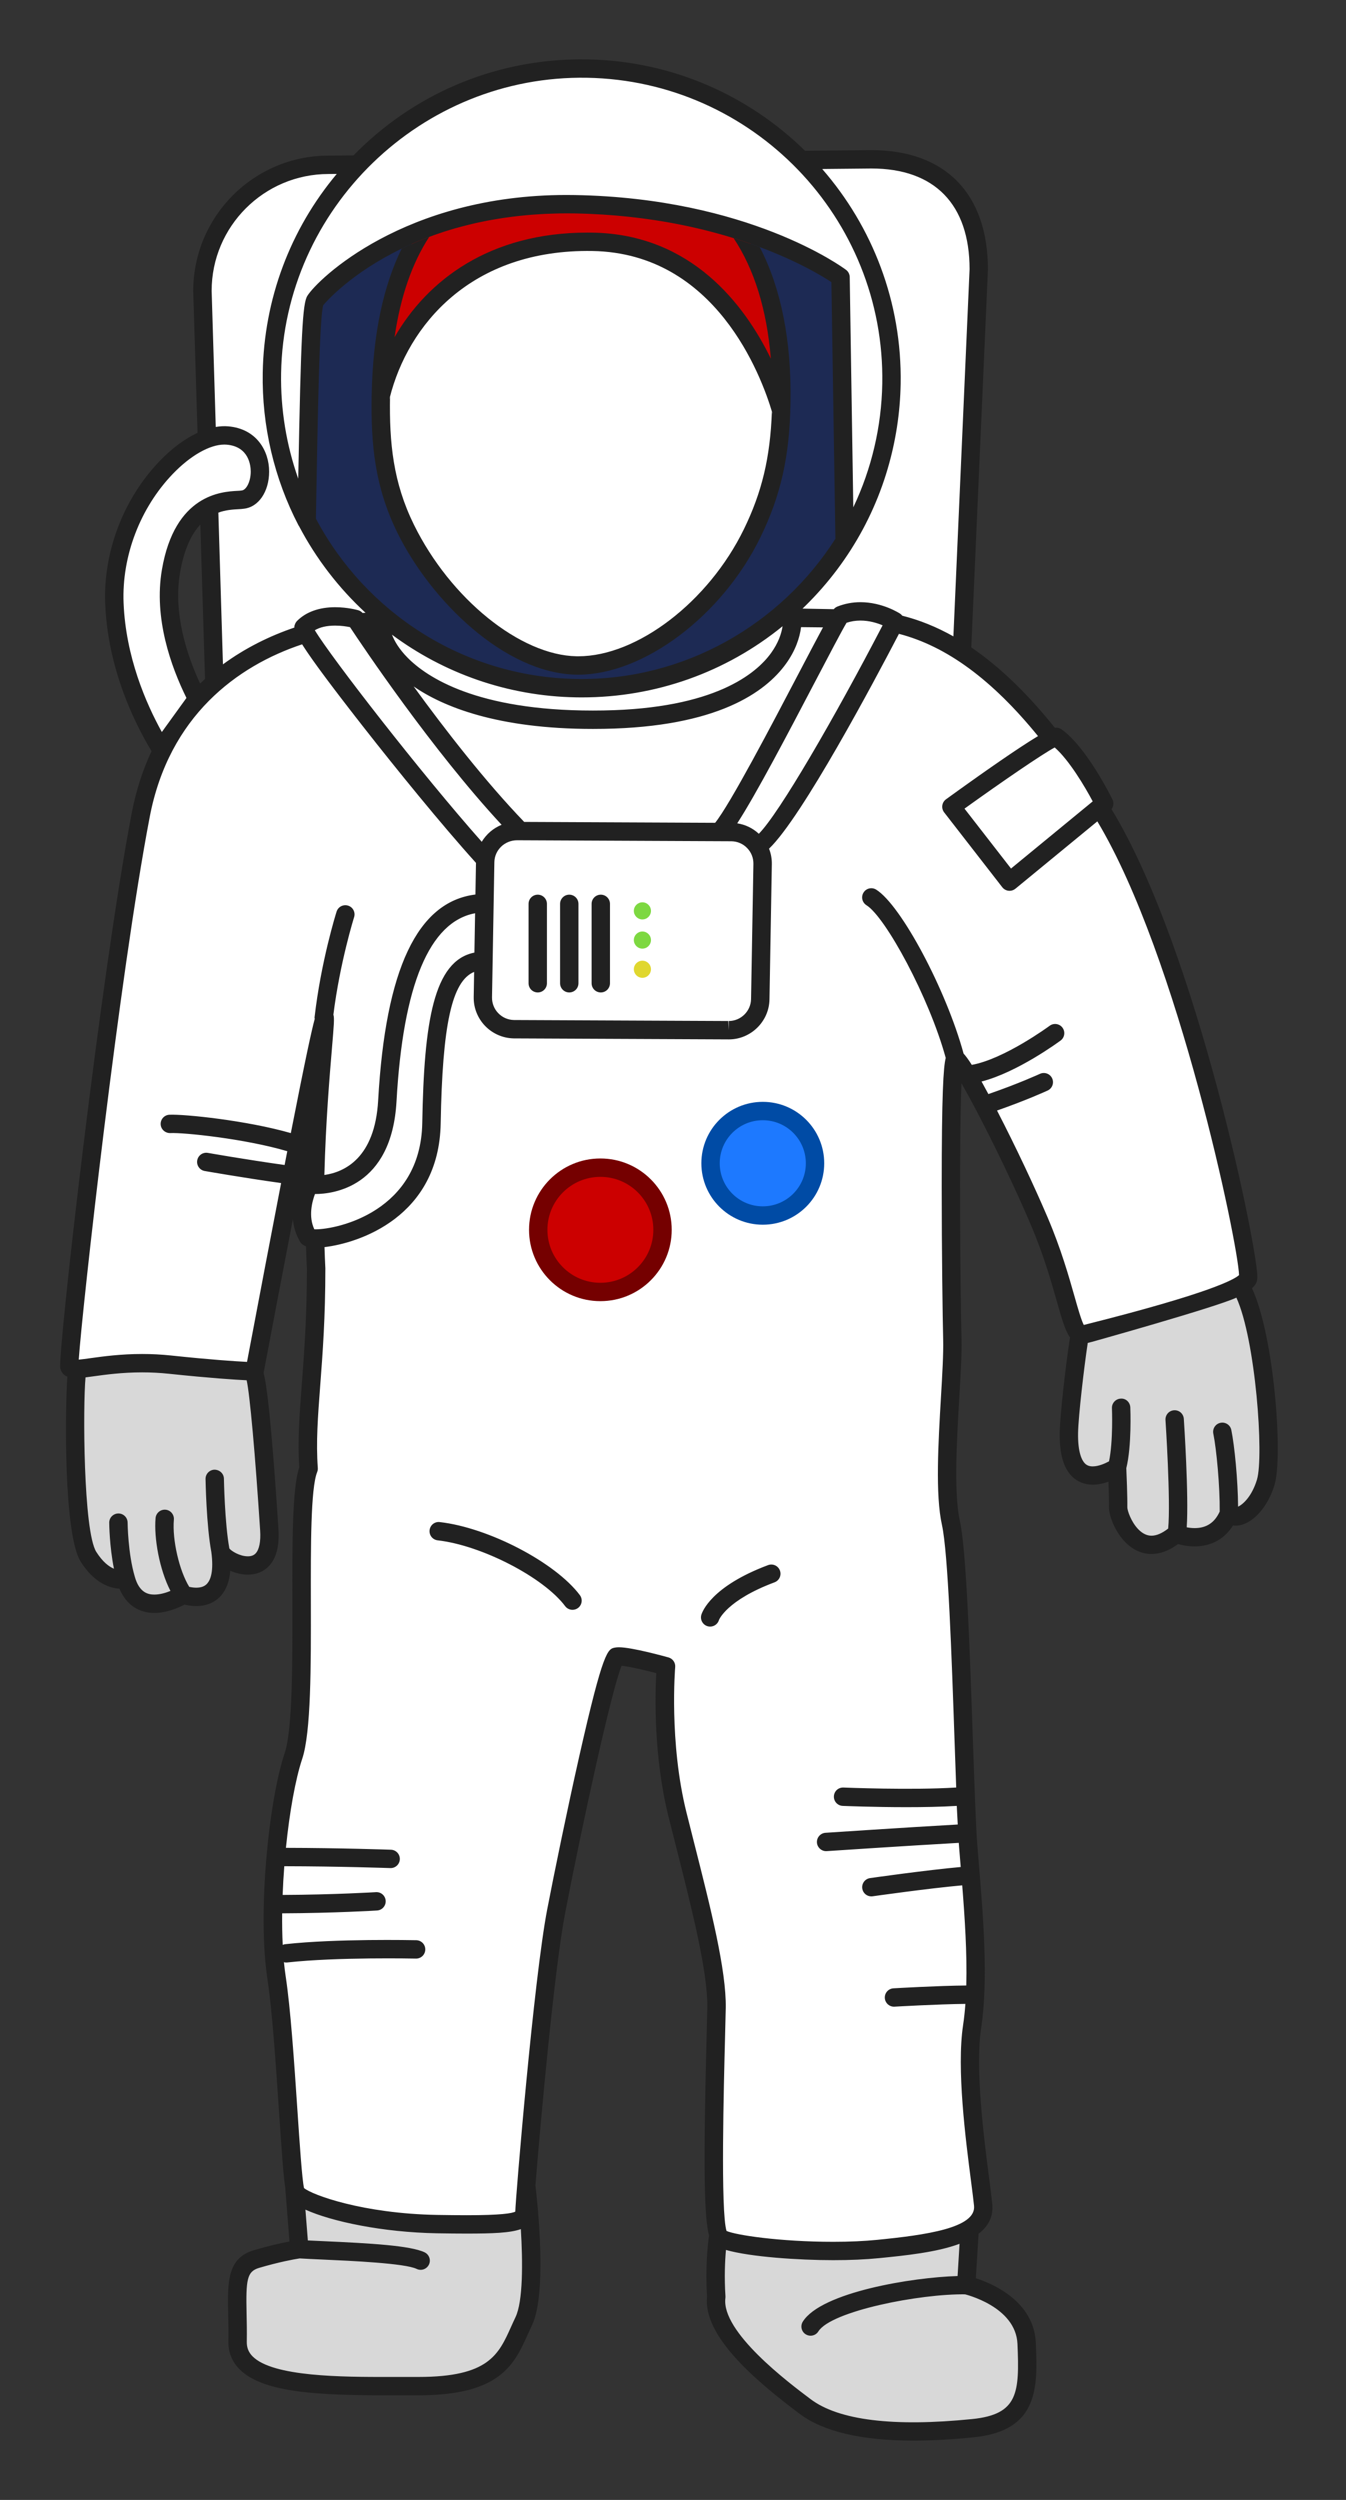 <?xml version="1.0" encoding="utf-8"?>
<!-- Generator: Adobe Illustrator 15.0.0, SVG Export Plug-In . SVG Version: 6.00 Build 0)  -->
<!DOCTYPE svg PUBLIC "-//W3C//DTD SVG 1.1//EN" "http://www.w3.org/Graphics/SVG/1.1/DTD/svg11.dtd">
<svg version="1.1" id="Layer_1" xmlns="http://www.w3.org/2000/svg" xmlns:xlink="http://www.w3.org/1999/xlink" x="0px" y="0px"
	 width="238px" height="442px" viewBox="0 0 238 442" enable-background="new 0 0 238 442" xml:space="preserve">
<rect x="0" y="0" width="238" height="442" fill="#333333" stroke="none"/>
<g id="Astronaut.svg">
	<path id="Shoe_and_Gloves" fill="#D8D8D8" d="M44.969,242.93c0.81,1.618,2.009,17.61,2.652,27.569
		c0.644,9.958-8.409,5.576-8.648,3.664c1.447,10.791-6.541,7.791-6.541,7.791s-7.99,5.038-10.171-2.767c0,0-3.474,1.011-6.609-3.934
		c-2.944-4.645-2.491-30.809-2.015-32.875C26.041,234.805,40.681,239.241,44.969,242.93z M191.21,234.529
		c-0.513,1.808-2.138,14.855-2.209,18.777c-0.217,12.078,8.517,6.107,8.517,6.107s0.227,5.021,0.19,7.059
		c-0.035,2.035,3.582,10.41,10.267,4.728c0,0,6.694,2.78,9.313-3.603c1.356,1.645,5.026-0.541,6.524-5.531
		c1.498-4.991-0.508-30.521-5.18-35.684C213.57,223.697,191.723,232.723,191.21,234.529z M52.925,397.664
		c0,0-3.078,0.417-7.588,1.757c-4.51,1.337-3.175,6.083-3.324,14.582c-0.148,8.5,17.103,7.855,31.98,7.879
		c14.876,0.024,15.925-5.862,18.621-11.479c2.696-5.623,0.42-24.081,0.42-24.081s-8.524,1.268-17.516,2.292
		c-8.992,1.023-20.527-1.067-23.559-3.245L52.925,397.664z M126.652,406.093c-0.819,6.361,8.959,14.324,15.72,19.402
		s19.753,4.83,29.688,3.824c9.936-1.01,9.803-6.914,9.471-14.95c-0.332-8.034-10.682-10.341-10.682-10.341l0.66-10.853
		c0,0-9.523,4.557-20.626,4.603c-11.1,0.043-18.649-1.271-23.819-2.777C127.062,395.001,126.23,399.668,126.652,406.093z"/>
	<path id="Suit" fill="#FFFFFF" d="M34.91,123.619L34.91,123.619c-2.734-5.292-6.147-14.02-4.679-22.618
		c1.187-6.951,4.012-10.022,6.721-11.406l0.001,0.003l0.943,31.138L34.91,123.619z M141.723,28.292
		c-9.699-9.766-23.062-15.909-37.914-16.168C87.876,11.846,73.412,18.4,63.214,29.087v0.002l-5.15,0.052
		c-12.303,0.006-22.272,9.983-22.267,22.287l0.792,26.169l-0.002-0.007c-7.531,2.801-16.926,14.845-16.357,29.076
		c0.464,11.591,5.439,21.241,8.428,26.048l0,0c-1.645,3.327-2.952,7.097-3.777,11.403c-5.837,30.484-12.907,95.9-12.623,97.465
		c0.285,1.564,7.203-1.432,17.794-0.312c10.592,1.119,14.96,1.195,14.96,1.195s11.691-61.904,12.326-62.516
		c0.635-0.612-2.615,22.201-1.442,44.382c0,17.334-2,26-1.333,35.334c-2.611,6.511,0.22,42.103-2.679,50.798
		c-2.899,8.695-4.654,28.202-2.987,39.202s2.51,36.44,3.417,38.016c0.909,1.576,10.953,5.308,24.992,5.551
		c14.04,0.244,15.392-0.36,15.424-2.23c0.033-1.872,3.218-40.7,5.619-53.143c2.401-12.443,9.135-44.679,10.701-44.964
		c1.565-0.285,8.709,1.713,8.709,1.713s-1.17,13.397,2.039,26.251c3.208,12.854,7.025,26.649,6.896,34.141
		c-0.131,7.487-1.305,38.989,0.541,40.582c1.847,1.592,17.424,3.112,28.055,2.049c10.629-1.062,19.08-2.476,18.549-7.791
		c-0.529-5.314-3.355-22.217-1.945-31.555c1.41-9.339,0.073-22.159-0.692-31.85c-0.767-9.688-1.325-49.333-3.06-57.165
		c-1.736-7.832,0.439-25.271,0.252-32.453s-0.688-49.945,0.553-49.611c1.242,0.335,9.695,16.709,14.793,28.657
		c5.098,11.951,5.568,20.699,7.765,20.113c2.194-0.588,28.835-6.99,29.2-10.104s-10.543-57.609-25.719-82.217
		c-8.86-14.367-17.071-23.297-24.978-28.412l0.074-0.944l2.981-66.63c-0.006-12.303-6.694-19.505-19-19.5L141.723,28.292
		L141.723,28.292z"/>
	<path id="StrapsBox" fill="#FFFFFF" d="M102.874,122.306c13.824,0,26.925-4.972,37.229-14.055
		c0.224,5.569-5.482,18.505-33.33,18.988c-30.042,0.521-39.184-12.102-39.488-17.611c9.461,7.712,21.462,12.44,34.585,12.669
		C102.208,122.303,102.539,122.306,102.874,122.306z M186.761,130.299c-1.639,0.12-18.534,12.34-18.534,12.34l10.282,13.24
		l16.749-13.766C195.258,142.113,190.909,133.229,186.761,130.299z M133.908,149.599c0.01-0.003,0.023-0.004,0.033-0.008
		c4.978-2.259,24.316-39.738,24.316-39.738s-4.668-3.067-9.587-1.101c-1.216,1.234-16.819,32.845-21.089,37.913l-0.331,0.441
		l-35.26-0.166c-14.289-14.689-29.098-37.487-29.098-37.487s-6.002-1.734-9.203,1.467c-0.528,1.265,21.108,28.959,32.129,41.05
		l0.002-0.071c-0.002,0.023-0.005,0.047-0.007,0.07c-0.004,0.046-0.008,0.092-0.012,0.138c-0.007,0.1-0.012,0.201-0.014,0.304
		l-0.126,7.263c-12.782,0.273-16.257,18.543-17.175,34.968c-0.926,16.55-13.83,14.791-13.83,14.791s-2.73,5.041-0.21,9.241
		c0.21,1.26,21.502-0.668,21.841-20.094c0.337-19.315,2.29-28.592,9.197-28.698l-0.112,6.424c-0.054,3.075,2.396,5.61,5.471,5.665
		l37.916,0.177c3.076,0.054,5.612-2.396,5.666-5.471l0.416-23.895c0.021-1.178-0.324-2.276-0.933-3.188L133.908,149.599z"/>
	<path id="Helmetinner" fill="#1D2A54" d="M101.363,36.134c-30.474-0.532-45.037,15.692-45.885,17.051
		c-0.8,1.282-1.079,14.824-1.503,38.982c5.161,10.615,25.786,29.146,47.674,29.528c19.955,0.348,37.599-10.021,47.453-25.801
		l-0.729-46.857C148.373,49.037,131.836,36.665,101.363,36.134z"/>
	<path id="Face" fill="#FFFFFF" d="M73.466,42.854c-3.685,6.513-5.919,15.367-6.125,27.127c-0.148,8.524,0.55,15.7,4.396,23.516
		c6.176,12.553,18.913,23.965,30.19,24.162c11.276,0.197,24.578-10.08,31.056-23.346c3.481-7.129,5.013-13.882,5.172-23.096
		c0.215-12.204-2.065-21.506-6.084-28.343c-7.584-2.591-17.821-4.916-30.484-5.137C89.727,37.538,80.432,39.885,73.466,42.854z"/>
	<path id="Hair" fill="#CC0000" d="M73.468,41.854c-3.678,6.501-5.912,16.334-6.125,28.062c3.472-13.878,15.527-27.54,37.45-27.158
		c20.801,0.363,30.212,19.254,33.314,29.74c0.015-0.431,0.041-0.841,0.047-1.282c0.214-12.204-2.066-22.506-6.084-29.343
		c-7.584-2.591-17.822-4.916-30.485-5.137C89.728,36.538,80.433,38.885,73.468,41.854z"/>
	<path id="FaceBorder" fill="#212121" d="M65.717,69.953c-0.151,8.69,0.566,16.142,4.563,24.261
		c5.898,11.988,18.985,24.849,31.62,25.069l0.348,0.003c11.602,0,25.443-10.43,32.195-24.261c3.625-7.424,5.172-14.313,5.336-23.781
		c-0.004,0.278-0.016,0.546-0.027,0.814l-0.02,0.491c-0.025,0.797-2.978,1.106-3.184,0.409c-0.02-0.063-0.042-0.137-0.062-0.203
		c-0.293,8.159-1.766,14.293-4.967,20.844c-6.244,12.791-18.83,22.437-29.273,22.437l-0.291-0.002
		c-9.958-0.174-22.323-10.171-28.76-23.255c-3.688-7.493-4.365-14.475-4.231-22.635c-0.014,0.055-0.031,0.111-0.045,0.167
		c-0.201,0.802-3.216,0.402-3.201-0.424"/>
	<path id="HairBorder" fill="#212121" d="M134.332,43.678c-0.475-0.178-0.961-0.354-1.46-0.531c-0.129-0.046-0.265-0.09-0.396-0.136
		c-0.371-0.129-0.744-0.257-1.127-0.385c-0.186-0.062-0.377-0.121-0.563-0.182c-0.339-0.11-0.679-0.22-1.027-0.329
		c-0.014-0.004-0.028-0.009-0.043-0.013c3.647,5.486,5.878,12.626,6.584,21.308c-4.631-9.51-14.021-21.974-31.478-22.279
		c-0.311-0.005-0.616-0.008-0.923-0.008c-17.346,0-28.335,8.433-34.132,18.495c1.043-7.164,3.09-13.074,6.124-17.732
		c-0.077,0.029-0.156,0.057-0.232,0.086c-0.16,0.061-0.319,0.121-0.477,0.182c-0.387,0.151-0.768,0.303-1.142,0.458
		c-0.13,0.054-0.259,0.108-0.388,0.163c-0.392,0.166-0.778,0.332-1.156,0.501c-0.085,0.038-0.168,0.077-0.253,0.115
		c-0.412,0.187-0.817,0.375-1.211,0.565c-0.001,0.001-0.003,0.001-0.005,0.002c-3.121,6.364-5.107,14.797-5.309,25.926
		c-0.015,0.826,0.592,1.532,1.411,1.64c0.813,0.111,1.589-0.415,1.79-1.216c3.18-12.71,14.284-26.294,35.845-25.928
		c21.759,0.38,29.83,21.969,31.785,28.577c0.206,0.697,0.846,1.164,1.557,1.164c0.069,0,0.141-0.004,0.209-0.013
		c0.791-0.102,1.393-0.763,1.416-1.56l0.021-0.491c0.014-0.268,0.021-0.536,0.027-0.814
		C139.973,60.168,138.084,50.902,134.332,43.678z"/>
	<path fill="#7DD841" d="M113.59,159.534c0.836,0,1.514,0.678,1.514,1.514s-0.678,1.514-1.514,1.514s-1.514-0.678-1.514-1.514
		S112.754,159.534,113.59,159.534z M113.59,164.694c0.836,0,1.514,0.678,1.514,1.514s-0.678,1.514-1.514,1.514
		s-1.514-0.678-1.514-1.514S112.754,164.694,113.59,164.694z"/>
	<path id="yellowDot" fill="#E0D72F" d="M112.076,171.369c0-0.836,0.678-1.514,1.514-1.514c0.836,0,1.514,0.678,1.514,1.514
		c0,0.836-0.678,1.514-1.514,1.514C112.754,172.883,112.076,172.205,112.076,171.369"/>
	<path id="SuitBorder" fill="#212121" d="M93.459,173.847v-14.038c0-0.897,0.728-1.625,1.625-1.625s1.625,0.728,1.625,1.625v14.038
		c0,0.897-0.728,1.625-1.625,1.625S93.459,174.744,93.459,173.847z M100.658,175.472c0.897,0,1.625-0.728,1.625-1.625v-14.038
		c0-0.897-0.728-1.625-1.625-1.625c-0.897,0-1.625,0.728-1.625,1.625v14.038C99.033,174.744,99.761,175.472,100.658,175.472z
		 M106.232,175.472c0.897,0,1.625-0.728,1.625-1.625v-14.038c0-0.897-0.728-1.625-1.625-1.625s-1.625,0.728-1.625,1.625v14.038
		C104.607,174.744,105.334,175.472,106.232,175.472z M77.755,269.111c-0.891-0.112-1.697,0.539-1.797,1.432
		c-0.101,0.893,0.541,1.696,1.432,1.797c7.758,0.878,18.713,6.532,22.541,11.637c0.319,0.426,0.807,0.649,1.301,0.649
		c0.339,0,0.681-0.104,0.974-0.325c0.718-0.537,0.863-1.557,0.325-2.273C98.192,276.242,86.384,270.087,77.755,269.111z
		 M135.811,276.721c-10.074,3.771-11.652,8.286-11.8,8.788c-0.252,0.861,0.242,1.765,1.104,2.017
		c0.152,0.045,0.306,0.064,0.457,0.064c0.703,0,1.352-0.46,1.559-1.169c0.01-0.032,1.358-3.489,9.821-6.657
		c0.84-0.312,1.267-1.25,0.952-2.091C137.587,276.831,136.652,276.404,135.811,276.721z M171.742,114.478l2.945-66.812
		c-0.006-13.424-7.52-21.124-20.643-21.124l-11.686,0.119l-0.006,0.005c-9.949-9.772-23.506-15.905-38.519-16.167
		c-15.266-0.256-29.65,5.496-40.501,16.148c-0.272,0.268-0.542,0.538-0.809,0.81l0.012,0.014l-4.477,0.045
		c-13.179,0.006-23.896,10.733-23.89,23.961l0.759,25.058l-0.003-0.004c-2.234,1.041-4.541,2.743-6.709,5
		c-6.385,6.646-9.979,16.067-9.613,25.201c0.458,11.443,5.097,20.95,8.211,26.11l-0.026-0.012
		c-1.524,3.252-2.725,6.899-3.506,10.982c-5.496,28.704-13.084,95.534-12.625,98.062c0.07,0.387,0.326,1.144,1.247,1.539
		l0.007-0.008c0,0-0.001-0.001-0.002-0.001c-0.402,5.936-0.672,27.927,2.369,32.722c2.449,3.862,5.221,4.668,6.85,4.763
		c1.539,3.699,4.455,4.291,6.16,4.291c2.203,0,4.305-0.933,5.342-1.475c0.517,0.127,1.248,0.257,2.065,0.257
		c1.814,0,3.333-0.642,4.395-1.854c0.929-1.061,1.473-2.527,1.63-4.385c1.013,0.432,2.116,0.688,3.102,0.688l0,0
		c1.507,0,2.805-0.534,3.753-1.547c1.293-1.38,1.853-3.558,1.665-6.472c-0.713-11.025-1.726-24.373-2.629-27.646
		c-0.001,0.007-0.002,0.014-0.004,0.021c1.554-8.229,3.402-17.937,5.187-27.207c0,0,0,0,0,0.001
		c0.108,1.236,0.445,2.528,1.159,3.779c0.221,0.547,0.674,0.848,1.162,1.023l-0.005-0.002c0.04,1.324,0.089,2.648,0.159,3.97
		c0,8.508-0.477,14.804-0.898,20.357c-0.424,5.592-0.76,10.035-0.455,14.744c-1.251,3.746-1.233,13.142-1.213,23.961
		c0.019,10.475,0.041,22.345-1.362,26.556c-2.836,8.507-4.83,28.229-3.052,39.959c0.854,5.635,1.482,15.006,2.037,23.272
		c0.519,7.737,0.803,11.587,1.109,13.563l0,0l0.751,9.562c-1.369,0.261-3.583,0.74-6.313,1.554
		c-4.737,1.402-4.643,5.746-4.523,11.243c0.031,1.445,0.067,3.087,0.036,4.866c-0.033,1.91,0.621,3.562,1.945,4.908
		c4.205,4.279,14.463,4.628,26.442,4.628l4.292-0.005l1.018,0.001c14.405,0,16.874-5.494,19.26-10.807
		c0.238-0.531,0.478-1.065,0.733-1.6c2.713-5.658,0.952-21.76,0.603-24.691l0,0c0.878-11.034,3.35-38.32,5.265-48.243
		c3.026-15.687,8.201-39.397,9.97-43.646c1.386,0.141,4.059,0.766,6.132,1.309c-0.209,3.773-0.504,14.699,2.174,25.423
		c0.436,1.747,0.884,3.512,1.332,5.275c2.766,10.906,5.625,22.188,5.516,28.441c-0.021,1.171-0.065,2.931-0.123,5.069
		c-0.617,23.667-0.414,32.107,0.432,35.23v-0.005c-0.208,1.435-0.688,5.509-0.355,10.783c-0.733,6.928,8.353,14.717,16.375,20.743
		c4.183,3.142,10.945,4.733,20.104,4.733c3.232,0,6.842-0.198,10.727-0.594c11.568-1.173,11.244-9.032,10.93-16.634
		c-0.305-7.372-7.531-10.486-10.604-11.479l0.48-7.878l0.002,0.005c1.69-1.284,2.647-2.984,2.419-5.271
		c-0.105-1.056-0.301-2.562-0.535-4.375c-0.943-7.292-2.521-19.497-1.422-26.774c1.281-8.48,0.346-19.782-0.406-28.862
		c-0.095-1.151-0.188-2.273-0.273-3.355c-0.269-3.381-0.51-10.454-0.791-18.646c-0.539-15.716-1.146-33.527-2.303-38.743
		c-1.089-4.91-0.543-14.234-0.104-21.729c0.248-4.225,0.461-7.869,0.395-10.416c-0.226-8.66-0.438-35.273-0.005-45.229
		c2.937,5.098,8.242,15.601,12.232,24.952c2.303,5.396,3.655,10.172,4.645,13.656c0.857,3.025,1.456,5.136,2.31,6.322l0.005-0.002
		c0-0.002-0.001-0.002-0.001-0.003c-0.715,4.54-1.764,13.612-1.82,16.804c-0.064,3.68,0.631,6.209,2.131,7.736
		c0.965,0.982,2.246,1.501,3.708,1.501c0.991,0,1.954-0.233,2.778-0.532c0.055,1.543,0.107,3.42,0.09,4.461
		c-0.025,1.562,1.072,4.395,2.896,6.246c1.338,1.361,2.937,2.08,4.625,2.08l0,0c1.541,0,3.115-0.59,4.691-1.754
		c0.708,0.196,1.752,0.41,2.943,0.41c2.922,0,5.277-1.299,6.775-3.695c0.15,0.021,0.306,0.031,0.461,0.031l0,0
		c2.735-0.001,5.633-3.041,6.893-7.23c1.497-4.987-0.04-26.244-3.996-34.756c-0.001,0.002-0.002,0.002-0.004,0.004l0.006-0.002
		c0.818-0.715,0.883-1.252,0.938-1.719c0.42-3.576-10.504-57.936-25.777-82.977c0.363-0.48,0.455-1.125,0.181-1.686
		c-0.185-0.378-4.583-9.293-9.018-12.427c-0.31-0.217-0.685-0.322-1.058-0.293l-0.123,0.013c-4.873-6.076-9.75-10.774-14.709-14.159
		 M147.717,95.255c-9.639,15.112-26.682,25.112-45.789,24.792c-20.023-0.35-37.296-11.789-46.07-28.345l0,0
		c0.321-18.298,0.628-35.485,1.292-37.733c0.505-0.615,4.941-5.692,13.877-10.01c0.001-0.001,0.003-0.001,0.005-0.002
		c0.394-0.19,0.799-0.378,1.211-0.565c0.084-0.038,0.167-0.077,0.253-0.115c0.377-0.169,0.764-0.336,1.156-0.501
		c0.129-0.055,0.258-0.108,0.388-0.163c0.375-0.155,0.755-0.307,1.142-0.458c0.158-0.062,0.317-0.122,0.477-0.182
		c0.378-0.144,0.759-0.286,1.15-0.425c0.179-0.063,0.361-0.125,0.542-0.188c0.388-0.134,0.776-0.267,1.175-0.396
		c0.191-0.061,0.388-0.12,0.581-0.18c0.404-0.126,0.807-0.252,1.224-0.373c0.125-0.036,0.257-0.069,0.383-0.105
		c0.784-0.222,1.592-0.431,2.418-0.63c0.321-0.077,0.637-0.157,0.963-0.23c0.325-0.073,0.66-0.14,0.991-0.209
		c0.363-0.076,0.725-0.152,1.095-0.224c0.328-0.063,0.664-0.121,0.998-0.18c0.389-0.068,0.778-0.136,1.175-0.199
		c0.334-0.053,0.673-0.102,1.012-0.151c0.413-0.059,0.829-0.116,1.25-0.168c0.339-0.043,0.681-0.083,1.026-0.122
		c0.44-0.049,0.886-0.093,1.335-0.135c0.339-0.032,0.678-0.063,1.022-0.09c0.479-0.038,0.967-0.068,1.457-0.098
		c0.329-0.02,0.654-0.042,0.988-0.057c0.547-0.025,1.105-0.041,1.665-0.056c0.289-0.007,0.573-0.02,0.865-0.024
		c0.857-0.013,1.725-0.014,2.61,0c0.848,0.015,1.685,0.04,2.511,0.073c0.278,0.011,0.549,0.028,0.825,0.042
		c0.543,0.026,1.087,0.051,1.621,0.085c0.324,0.02,0.64,0.046,0.96,0.069c0.476,0.034,0.952,0.067,1.419,0.107
		c0.337,0.029,0.667,0.062,1.001,0.094c0.439,0.042,0.879,0.083,1.312,0.129c0.339,0.036,0.671,0.076,1.005,0.115
		c0.417,0.049,0.833,0.098,1.244,0.15c0.333,0.043,0.66,0.089,0.988,0.135c0.401,0.056,0.801,0.112,1.196,0.172
		c0.323,0.049,0.642,0.1,0.96,0.151c0.389,0.063,0.775,0.126,1.158,0.192c0.312,0.054,0.62,0.109,0.927,0.166
		c0.377,0.069,0.752,0.139,1.123,0.211c0.301,0.059,0.602,0.119,0.896,0.179c0.365,0.075,0.726,0.151,1.082,0.229
		c0.291,0.062,0.58,0.126,0.864,0.191c0.354,0.08,0.703,0.162,1.05,0.244c0.276,0.066,0.555,0.132,0.828,0.2
		c0.346,0.086,0.688,0.173,1.025,0.262c0.26,0.067,0.521,0.134,0.773,0.203c0.344,0.092,0.678,0.186,1.012,0.28
		c0.242,0.068,0.486,0.136,0.728,0.205c0.339,0.098,0.668,0.198,0.998,0.298c0.224,0.067,0.447,0.133,0.665,0.201
		c0.35,0.108,0.688,0.219,1.027,0.329c0.188,0.061,0.379,0.121,0.562,0.182c0.385,0.127,0.756,0.256,1.127,0.385
		c0.131,0.045,0.268,0.09,0.396,0.136c7.688,2.711,12.494,5.641,14.141,6.729L147.717,95.255z M159.538,108.859
		c-0.106-0.138-0.233-0.263-0.388-0.364c-0.125-0.083-3.127-2.026-7.004-2.026c-1.42,0-2.793,0.261-4.078,0.774
		c-0.207,0.083-0.396,0.208-0.555,0.368c-0.027,0.028-0.058,0.06-0.088,0.097l-5.523-0.102c0.158-0.151,0.313-0.304,0.472-0.458
		c8.239-8.087,13.678-18.292,15.834-29.406c-1.313,6.715-3.834,13.156-7.478,18.99c5.397-8.646,8.347-18.622,8.523-28.851
		c0.252-14.495-5.013-27.826-13.855-37.984l0.018-0.018l8.663-0.088c11.19,0,17.356,6.349,17.362,17.803l-2.863,64.939l-0.021-0.03
		C165.591,110.838,162.592,109.627,159.538,108.859L159.538,108.859z M158.943,112.064c8.412,2.181,16.468,8.085,24.6,18.083l0,0
		c-0.038,0.022-0.077,0.046-0.115,0.069c-0.074,0.045-0.429,0.261-0.533,0.326c-0.062,0.039-0.121,0.075-0.188,0.116
		c-0.175,0.109-0.551,0.346-0.551,0.346c-0.19,0.121-0.391,0.248-0.598,0.381c-0.076,0.049-0.158,0.104-0.236,0.154
		c-0.139,0.089-0.609,0.397-0.704,0.459c-0.14,0.092-0.279,0.183-0.425,0.279c-0.109,0.072-0.623,0.414-0.771,0.513
		c-0.113,0.076-0.67,0.451-0.837,0.563c-0.124,0.083-1.167,0.794-1.306,0.889c-0.18,0.124-0.842,0.579-0.99,0.682
		c-0.197,0.136-0.902,0.626-1.055,0.732c-0.213,0.148-0.979,0.684-1.146,0.8c-0.217,0.153-1.024,0.723-1.212,0.854
		c-0.238,0.169-1.09,0.772-1.271,0.903c-0.26,0.185-0.529,0.377-0.799,0.569c-0.19,0.136-1.215,0.869-1.541,1.103
		c-0.154,0.111-0.304,0.217-0.459,0.331c-0.496,0.357-1.007,0.724-1.531,1.104c-0.356,0.258-0.594,0.65-0.655,1.086
		c-0.063,0.437,0.055,0.88,0.325,1.228l10.281,13.24c0.27,0.346,0.668,0.569,1.104,0.618c0.061,0.007,0.121,0.01,0.181,0.01
		c0.375,0,0.74-0.13,1.032-0.369l14.49-11.91l0,0c14.347,23.935,24.904,74.799,25.056,80.222c-0.823,0.761-5.071,3.171-26.76,8.64
		c-0.267,0.067-0.499,0.126-0.693,0.175c-0.45-0.857-1.067-3.035-1.622-4.988c-1.012-3.568-2.396-8.458-4.781-14.046
		c-2.407-5.645-5.731-12.669-8.894-18.791c-0.015-0.029-0.03-0.059-0.045-0.088l0.001,0.002c5.193-1.812,8.787-3.462,8.952-3.538
		c0.813-0.376,1.17-1.342,0.794-2.156c-0.376-0.816-1.341-1.169-2.157-0.795c-0.04,0.019-3.813,1.754-9.116,3.578
		c-0.44-0.825-0.843-1.561-1.209-2.217v-0.002c6.332-1.623,13.631-6.991,13.975-7.245c0.721-0.534,0.871-1.552,0.338-2.272
		c-0.533-0.721-1.553-0.874-2.271-0.339c-0.082,0.061-7.988,5.872-13.767,6.913v0.001c-0.642-1.014-1.101-1.62-1.451-1.992
		l-0.001-0.002c-3.045-11.204-11.025-26.225-15.454-28.992c-0.761-0.475-1.764-0.245-2.237,0.517
		c-0.478,0.761-0.244,1.764,0.517,2.239c3.383,2.114,11.075,16.265,14.017,26.999c-0.414,1.618-0.713,6.353-0.713,22.781
		c0,11.352,0.167,23.449,0.26,27.035c0.063,2.408-0.155,6.164-0.39,10.142c-0.474,8.097-1.012,17.271,0.175,22.621
		c1.09,4.923,1.721,23.349,2.228,38.151c0.101,2.938,0.196,5.73,0.291,8.268c-0.035,0-0.07,0.001-0.106,0.003
		c-7.82,0.491-19.712,0.004-19.831-0.002c-0.922-0.031-1.653,0.66-1.69,1.557c-0.037,0.897,0.66,1.653,1.557,1.691
		c0.325,0.013,5.509,0.225,11.294,0.225c2.994,0,6.149-0.057,8.875-0.227l0.175,3.293v-0.001
		c-8.963,0.504-23.238,1.454-23.384,1.465c-0.896,0.062-1.573,0.834-1.515,1.729c0.059,0.856,0.771,1.517,1.621,1.517
		c0.035,0,0.072-0.001,0.107-0.004c0.146-0.01,14.405-0.959,23.352-1.463l0,0c0.018,0.262,0.035,0.509,0.055,0.739
		c0.086,1.087,0.18,2.212,0.275,3.365c0.004,0.057,0.008,0.109,0.014,0.165v0.001c-6.051,0.539-15.93,1.945-16.031,1.961
		c-0.888,0.127-1.505,0.95-1.379,1.84c0.116,0.811,0.811,1.396,1.607,1.396c0.076,0,0.152-0.005,0.23-0.017
		c0.102-0.017,9.878-1.407,15.837-1.939v-0.001c0.456,5.721,0.872,12.016,0.72,17.709c-5.023,0.042-12.547,0.481-12.879,0.501
		c-0.896,0.053-1.58,0.821-1.527,1.718c0.051,0.863,0.767,1.529,1.621,1.529c0.031,0,0.062-0.001,0.097-0.003
		c0.08-0.005,7.573-0.442,12.532-0.492c-0.096,1.302-0.229,2.556-0.408,3.744c-1.168,7.729,0.447,20.218,1.413,27.679
		c0.229,1.773,0.42,3.248,0.522,4.28c0.394,3.933-8.617,5.166-17.094,6.013c-2.297,0.23-4.921,0.349-7.8,0.349
		c-9.534,0-17.334-1.213-18.869-1.921c-1.069-3.371-0.483-25.768-0.262-34.313c0.056-2.152,0.103-3.921,0.123-5.098
		c0.116-6.689-2.668-17.672-5.615-29.298c-0.446-1.763-0.894-3.521-1.328-5.267c-3.102-12.424-2.008-25.584-1.997-25.716
		c0.068-0.777-0.428-1.495-1.181-1.706c-0.659-0.185-6.506-1.8-8.764-1.8c-0.263,0-0.49,0.021-0.674,0.054
		c-1.302,0.238-2.088,0.384-6.33,19.163c-2.108,9.334-4.419,20.586-5.674,27.091c-2.379,12.325-5.608,51.179-5.648,53.422
		c0,0.021-0.001,0.035-0.002,0.052c-0.558,0.304-2.555,0.636-8.627,0.636c-1.488,0-3.193-0.02-5.142-0.052
		c-13.268-0.229-22.197-3.571-23.587-4.747c-0.342-1.433-0.785-8.036-1.178-13.895c-0.559-8.331-1.192-17.772-2.066-23.543
		c-0.12-0.792-0.221-1.627-0.306-2.498l-0.158-0.052c0.182,0.07,0.379,0.109,0.584,0.109c0.06,0,0.121-0.003,0.182-0.012
		c8.787-0.976,22.585-0.686,22.722-0.682c0.013,0,0.024,0,0.037,0c0.881,0,1.604-0.704,1.624-1.589
		c0.02-0.897-0.691-1.643-1.588-1.661c-0.574-0.011-14.15-0.298-23.154,0.701c-0.167,0.019-0.324,0.062-0.469,0.125h0.002
		c-0.087-1.777-0.117-3.653-0.096-5.579c9.323-0.041,16.705-0.495,16.782-0.5c0.896-0.057,1.576-0.828,1.52-1.724
		c-0.056-0.896-0.823-1.575-1.723-1.521c-0.075,0.005-7.321,0.451-16.498,0.494v0.001c0.064-1.688,0.164-3.39,0.294-5.079v-0.001
		c9.602,0.015,18.656,0.328,18.749,0.331c0.02,0.001,0.039,0.001,0.058,0.001c0.871,0,1.592-0.69,1.623-1.568
		c0.031-0.896-0.67-1.647-1.567-1.681c-0.092-0.003-9.021-0.313-18.573-0.333c0.637-6.312,1.677-12.126,2.878-15.731
		c1.571-4.714,1.55-16.342,1.529-27.588c-0.019-9.951-0.038-20.242,1.116-23.119c0.092-0.229,0.13-0.475,0.113-0.721
		c-0.329-4.6,0.006-9.02,0.43-14.613c0.425-5.61,0.907-11.974,0.905-20.688c-0.066-1.248-0.113-2.499-0.151-3.75
		c6.056-0.709,20.257-5.316,20.545-21.89c0.303-17.361,1.95-25.138,5.913-26.771l-0.077,4.439c-0.069,3.965,3.101,7.248,7.087,7.318
		l37.895,0.177c0.01,0,0.119,0.001,0.128,0.001c3.896,0,7.124-3.171,7.19-7.068l0.416-23.895c0.018-0.959-0.152-1.893-0.494-2.759
		c5.834-5.552,18.689-29.765,22.918-37.885L158.943,112.064z M193.214,141.689l-14.446,11.873l-8.225-10.591
		c6.62-4.755,13.661-9.585,15.951-10.813C189.033,134.381,191.799,139.025,193.214,141.689z M218.619,229.43
		c3.404,7.455,4.883,28.021,3.638,32.17c-0.872,2.903-2.43,4.371-3.338,4.786c-0.032-4.634-0.62-10.729-1.196-13.559
		c-0.181-0.879-1.037-1.45-1.918-1.267c-0.879,0.179-1.445,1.037-1.267,1.916c0.571,2.799,1.175,9.324,1.131,13.771h0.002
		c-0.894,1.97-2.346,2.929-4.428,2.929c-0.517,0-1-0.062-1.41-0.14h0.001c0.387-5.582-0.473-18.599-0.511-19.181
		c-0.06-0.895-0.827-1.574-1.729-1.512c-0.896,0.059-1.572,0.834-1.514,1.729c0.01,0.145,0.941,14.245,0.479,19.183v0.001
		c-1.076,0.839-2.065,1.263-2.951,1.263l0,0c-0.81,0-1.586-0.373-2.309-1.107c-1.297-1.318-1.973-3.366-1.964-3.912
		c0.031-1.831-0.135-5.88-0.181-6.918c-0.006-0.133-0.01-0.217-0.01-0.24l0.01,0.239c0.98-3.972,0.718-10.462,0.707-10.742
		c-0.039-0.896-0.773-1.629-1.693-1.554c-0.896,0.038-1.592,0.796-1.554,1.691c0.003,0.062,0.237,5.836-0.517,9.397
		c-0.699,0.381-1.863,0.892-2.881,0.892c-0.594,0-1.033-0.168-1.389-0.529c-0.477-0.483-1.266-1.83-1.201-5.4
		c0.057-3.052,1.057-11.556,1.709-15.9l0.787-0.199C193.122,237.236,214.997,231.127,218.619,229.43z M46,270.604
		c0.125,1.929-0.157,3.36-0.792,4.039c-0.328,0.351-0.78,0.521-1.382,0.521c-1.438,0-2.926-0.933-3.269-1.386
		c-0.824-4.473-0.962-12.252-0.963-12.332c-0.015-0.896-0.737-1.576-1.652-1.598c-0.897,0.017-1.613,0.756-1.598,1.651
		c0.006,0.332,0.145,8.159,1.022,12.896c0.455,3.41-0.139,4.912-0.717,5.573c-0.438,0.501-1.076,0.744-1.95,0.744
		c-0.456,0-0.879-0.069-1.188-0.14l-0.034,0.017c-1.761-2.831-3.043-8.315-2.732-11.905c0.077-0.896-0.585-1.683-1.479-1.761
		c-0.885-0.073-1.681,0.585-1.759,1.479c-0.305,3.52,0.679,9.09,2.632,12.881c-0.799,0.328-1.833,0.646-2.847,0.646
		c-1.105,0-2.667-0.33-3.463-3.181l-0.006-0.021c-1.205-4.105-1.259-9.475-1.259-9.526c-0.007-0.896-0.733-1.613-1.625-1.613
		c-0.004,0-0.008,0-0.012,0c-0.897,0.009-1.62,0.739-1.613,1.638c0.001,0.197,0.04,4.176,0.835,8.135
		c-0.891-0.375-1.998-1.205-3.121-2.977c-2.301-3.628-2.372-25.836-1.905-30.855c0.412-0.053,0.86-0.113,1.347-0.182
		c2.155-0.3,5.107-0.707,8.668-0.707c1.593,0,3.19,0.082,4.747,0.248c7.35,0.774,11.705,1.053,13.729,1.149l0,0
		C44.17,246.507,45.124,257.057,46,270.604z M61.89,110.885c2.233,3.379,14.481,21.657,26.804,34.944
		c-1.467,0.592-2.702,1.657-3.511,3.004c-10.755-12.132-26.67-32.653-29.515-37.404c0.918-0.544,2.122-0.819,3.593-0.819
		C60.347,110.609,61.314,110.767,61.89,110.885z M35.423,92.749l0.827,27.298c-0.293,0.264-0.583,0.532-0.871,0.806
		c-2.377-5.132-4.762-12.457-3.546-19.579c0.73-4.28,2.071-6.91,3.594-8.535L35.423,92.749z M138.376,110.72
		c-0.202,1.322-0.765,2.975-2.032,4.733c-2.63,3.648-9.972,9.82-29.598,10.16c-0.645,0.011-1.278,0.017-1.903,0.017
		c-0.002,0-0.003,0-0.005,0c-20.523,0-29.358-5.874-32.798-9.375c-1.433-1.458-2.282-2.861-2.731-4.037
		c9.123,6.772,20.362,10.866,32.563,11.078c0.336,0.006,0.667,0.009,1.002,0.009C115.935,123.306,128.354,118.871,138.376,110.72z
		 M132.801,176.647c-0.037,2.137-1.806,3.875-3.941,3.875v1.625l-0.092-1.626l-37.895-0.177c-2.174-0.038-3.913-1.838-3.875-4.012
		l0.416-23.895c0.038-2.137,1.805-3.876,4.032-3.876h0.001l37.896,0.179c1.054,0.019,2.037,0.445,2.769,1.203
		c0.732,0.758,1.125,1.755,1.106,2.809L132.801,176.647z M128.364,397.8c4.271,1.24,12.94,1.812,18.961,1.812
		c2.987,0,5.72-0.122,8.124-0.362c4.621-0.463,10.145-1.015,14.221-2.534l-0.002-0.007l-0.348,5.708v-0.001
		c-7.896,0.217-24.108,2.84-27.37,8.068c-0.476,0.762-0.243,1.764,0.518,2.237c0.269,0.167,0.565,0.246,0.859,0.246
		c0.542,0,1.071-0.271,1.38-0.765c2.23-3.573,17.936-6.695,26.115-6.549l-0.328-0.039c0.091,0.021,9.139,2.146,9.415,8.82
		c0.356,8.602,0.168,12.438-8.011,13.268c-13.965,1.417-23.607,0.206-28.549-3.506c-3.924-2.946-15.855-11.91-15.084-17.896
		c0.012-0.104,0.017-0.21,0.01-0.312C128.052,402.61,128.191,399.72,128.364,397.8L128.364,397.8z M150.249,48.988
		c-0.008-0.503-0.249-0.974-0.651-1.276c-0.69-0.518-17.31-12.692-47.956-13.226c-0.5-0.009-0.997-0.013-1.489-0.013
		c-28.653,0-43.974,14.896-45.803,17.829c-0.844,1.352-1.134,6.476-1.615,32.333c-2.103-5.958-3.14-12.298-3.03-18.663
		c0.509-29.115,24.821-52.726,54.076-52.224c29.307,0.511,52.734,24.77,52.224,54.077c-0.133,7.606-1.89,15.063-5.124,21.873
		L150.249,48.988z M130.35,145.58c3.32-5.103,9.019-15.974,13.736-24.979c2.404-4.588,4.885-9.321,5.602-10.49
		c0.779-0.26,1.605-0.392,2.459-0.392c1.562,0,2.963,0.438,3.918,0.838c-8.459,16.276-18.274,33.228-21.896,36.865l0.002-0.01
		c-1.063-0.99-2.384-1.626-3.819-1.841v0.009H130.35z M145.521,110.924c-0.938,1.732-2.297,4.317-4.315,8.168
		c-4.832,9.221-12.097,23.084-14.755,26.385l-33.767-0.159c-7.014-7.293-14.165-16.549-19.541-23.948
		c-0.003-0.005-0.007-0.009-0.01-0.014l0.01,0.014c5.195,3.568,14.766,7.51,31.694,7.51c0.001,0,0.003,0,0.004,0
		c0.645,0,1.296-0.006,1.96-0.018c19.989-0.346,28.531-6.45,32.178-11.509c1.646-2.284,2.426-4.548,2.664-6.471L145.521,110.924z
		 M52.046,110.959c-4.277,1.453-8.627,3.564-12.634,6.512l0.011,0.017l-0.813-26.84l-0.028-0.007
		c1.345-0.489,2.616-0.559,3.545-0.61c0.391-0.021,0.708-0.039,0.993-0.087c2.587-0.273,4.46-3.008,4.467-6.546
		c0.007-3.677-2.222-7.583-7.215-8.017c-0.711-0.063-1.455-0.025-2.223,0.107l0.003,0.021l-0.729-24.083
		c-0.006-11.386,9.254-20.655,20.657-20.66l1.506-0.015l-0.015-0.032c-8.27,9.861-12.888,22.167-13.116,35.197
		c-0.163,9.38,2.025,18.709,6.328,26.978l0.079,0.104c3.025,5.77,7.02,10.96,11.771,15.347l-0.52,0.034
		c-0.204-0.23-0.47-0.4-0.769-0.487c-0.075-0.022-1.869-0.533-4.083-0.533c-2.819,0-5.143,0.834-6.721,2.412
		c-0.15,0.149-0.269,0.327-0.351,0.522c-0.07,0.167-0.136,0.329-0.146,0.551L52.046,110.959z M53.49,114.029
		c0.036,0.056,0.072,0.113,0.109,0.171c0.065,0.102,0.133,0.207,0.204,0.314c0.037,0.057,0.073,0.112,0.111,0.17
		c0.095,0.144,0.194,0.293,0.299,0.447c0.017,0.025,0.032,0.049,0.05,0.075c0.122,0.179,0.25,0.368,0.385,0.563
		c0.044,0.063,0.092,0.131,0.137,0.197c0.096,0.139,0.195,0.281,0.298,0.428c0.054,0.077,0.11,0.155,0.166,0.234
		c0.104,0.146,0.21,0.296,0.32,0.45c0.059,0.083,0.118,0.165,0.179,0.25c0.124,0.172,0.253,0.352,0.385,0.534
		c0.051,0.07,0.099,0.137,0.151,0.208c0.184,0.253,0.376,0.515,0.576,0.786c0.049,0.067,0.102,0.138,0.152,0.206
		c0.156,0.211,0.315,0.427,0.481,0.65c0.074,0.099,0.15,0.201,0.226,0.302c0.152,0.204,0.308,0.412,0.468,0.625
		c0.085,0.114,0.17,0.227,0.258,0.344c0.169,0.224,0.344,0.455,0.521,0.689c0.079,0.104,0.155,0.205,0.235,0.311
		c0.259,0.341,0.525,0.691,0.803,1.054c0.046,0.06,0.095,0.124,0.141,0.185c0.235,0.307,0.477,0.622,0.726,0.945
		c0.099,0.129,0.202,0.262,0.303,0.394c0.208,0.271,0.421,0.546,0.639,0.828c0.111,0.144,0.224,0.29,0.338,0.437
		c0.226,0.291,0.457,0.589,0.692,0.892c0.109,0.14,0.216,0.278,0.328,0.421c0.346,0.444,0.699,0.897,1.066,1.366
		c5.756,7.357,13.911,17.403,19.927,24.057l0.003-0.178l-0.003,0.178l-0.097,5.596l-0.001-0.001
		c-10.268,1.271-15.902,13.208-17.199,36.396c-0.572,10.229-5.985,12.688-9.512,13.193v-0.001
		c0.239-9.278,0.929-17.499,1.338-22.367c0.352-4.18,0.453-5.38,0.261-5.966l-0.004-0.002c1.152-9.215,3.638-17.165,3.665-17.251
		c0.27-0.856-0.205-1.769-1.061-2.039c-0.857-0.267-1.769,0.204-2.039,1.061c-0.118,0.374-2.771,8.854-3.9,18.736l0.039,0.225
		c-0.537,1.947-1.627,6.921-4.229,20.197l0.001,0.001c-7.778-2.238-18.844-3.379-21.479-3.249c-0.896,0.047-1.585,0.812-1.538,1.708
		c0.047,0.896,0.828,1.565,1.708,1.538c2.257-0.128,13.162,0.983,20.682,3.204l0,0c-0.153,0.787-0.312,1.599-0.474,2.437l0,0
		c-6.809-0.95-13.5-2.128-13.569-2.141c-0.88-0.156-1.727,0.435-1.882,1.318c-0.156,0.884,0.434,1.727,1.318,1.883
		c0.069,0.013,6.704,1.18,13.515,2.135c-1.572,8.134-3.544,18.472-6.028,31.617c-2.011-0.101-6.322-0.378-13.453-1.132
		c-1.67-0.178-3.382-0.266-5.089-0.266c-3.785,0-6.865,0.426-9.114,0.736c-0.81,0.112-1.542,0.214-2.099,0.264
		c0.619-9.017,7.163-67.805,12.555-95.968c3.415-17.834,15.491-26.696,26.943-30.503L53.49,114.029z M84.007,161.468L84.007,161.468
		l-0.121,6.955c-7.24,1.428-8.91,12.276-9.222,30.128c-0.271,15.61-14.953,18.801-18.869,18.801c-0.08,0-0.151-0.002-0.214-0.004
		c-1.082-2.295-0.39-4.896,0.114-6.237c0.006,0,0.013,0,0.019,0c3.162,0,13.547-1.181,14.397-16.379
		C71.262,174.14,75.935,162.972,84.007,161.468z M92.095,394.116c0.356,5.856,0.392,12.79-0.947,15.581
		c-0.267,0.557-0.518,1.115-0.768,1.671c-2.231,4.966-3.993,8.889-16.385,8.889l-0.928-0.001l-4.292,0.005
		c-8.176,0-20.532,0-24.125-3.653c-0.709-0.724-1.031-1.54-1.013-2.574c0.033-1.848-0.004-3.521-0.036-4.995
		c-0.13-5.964,0.057-7.423,2.199-8.06c3.503-1.038,6.138-1.512,7.022-1.652c0.078-0.014,0.128-0.021,0.178-0.028
		c1.034,0.066,2.437,0.131,4.056,0.203c5.082,0.228,14.541,0.651,16.616,1.654c0.228,0.108,0.469,0.162,0.706,0.162
		c0.604,0,1.184-0.34,1.464-0.918c0.391-0.81,0.052-1.779-0.756-2.172c-2.475-1.194-9.564-1.603-17.885-1.976
		c-1.019-0.046-1.957-0.087-2.766-0.128v-0.001l-0.429-5.448l0.003,0.004c4.653,2.104,13.672,4.014,23.269,4.18
		c1.97,0.032,3.694,0.052,5.199,0.052C87.104,394.908,90.219,394.802,92.095,394.116z M44.336,83.393
		c-0.003,1.826-0.834,3.26-1.574,3.321c-0.054,0.005-0.129,0.016-0.182,0.026c-0.147,0.027-0.363,0.032-0.631,0.047
		c-2.732,0.15-11.044,0.606-13.321,13.94c-1.464,8.579,1.599,17.123,4.34,22.674l-4.351,6.024
		c-2.832-5.113-6.384-13.322-6.765-22.823c-0.331-8.268,2.925-16.799,8.71-22.819c3.117-3.244,6.525-5.181,9.118-5.181
		c0.138,0,0.274,0.006,0.408,0.017C44.038,78.963,44.338,82.359,44.336,83.393z"/>
	<path id="dot2" fill="#1D79FF" stroke="#004BA5" stroke-width="3.25" stroke-miterlimit="10" d="M125.639,205.674
		c0-5.102,4.136-9.237,9.237-9.237s9.237,4.135,9.237,9.237s-4.136,9.237-9.237,9.237S125.639,210.775,125.639,205.674"/>
	<path id="dot1" fill="#CC0000" stroke="#750000" stroke-width="3.25" stroke-miterlimit="10" d="M95.17,217.438
		c0-6.069,4.92-10.989,10.989-10.989c6.069,0,10.989,4.92,10.989,10.989s-4.92,10.989-10.989,10.989
		C100.09,228.427,95.17,223.507,95.17,217.438"/>
</g>
</svg>
